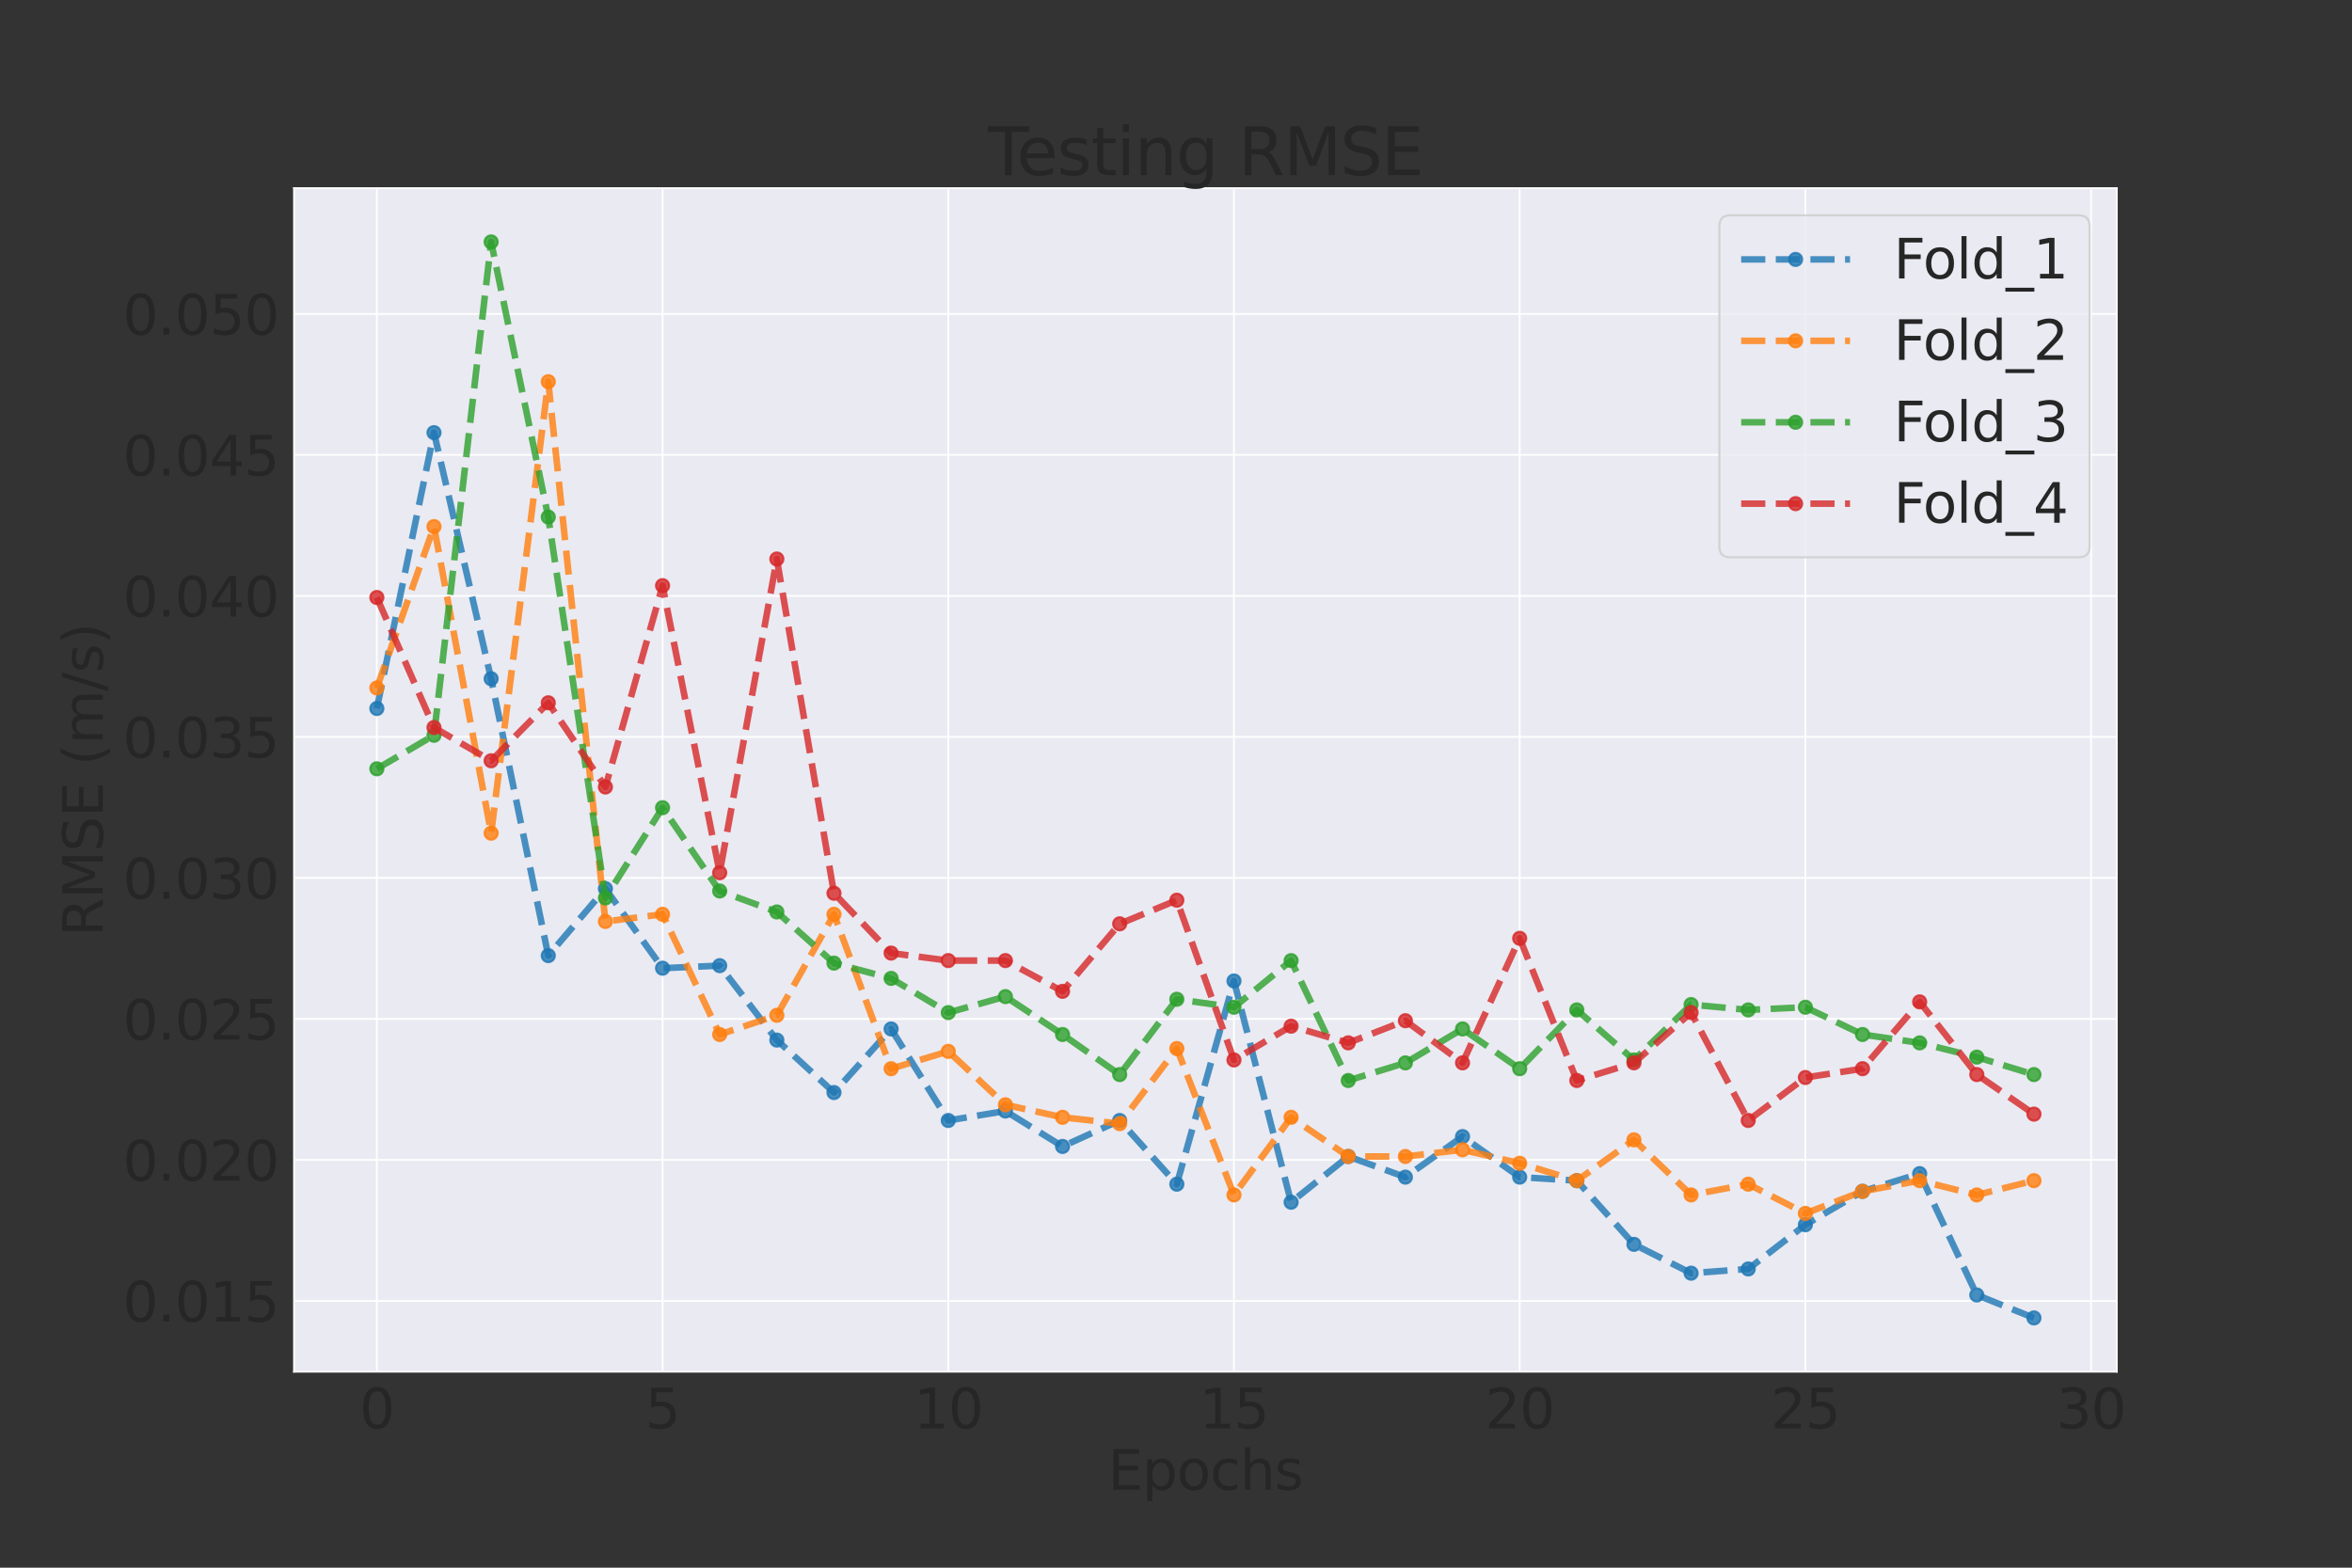 <?xml version="1.0" encoding="utf-8" standalone="no"?>
<!DOCTYPE svg PUBLIC "-//W3C//DTD SVG 1.1//EN"
  "http://www.w3.org/Graphics/SVG/1.1/DTD/svg11.dtd">
<svg xmlns:xlink="http://www.w3.org/1999/xlink" width="1080pt" height="720pt" viewBox="0 0 1080 720" xmlns="http://www.w3.org/2000/svg" version="1.1">
 <rect x="0" y="0" width="1080" height="720" fill="#333333" stroke="none"/>
 <defs>
  <style type="text/css">*{stroke-linejoin: round; stroke-linecap: butt}</style>
 </defs>
 <g id="figure_1">
  <g id="patch_1">
   <path d="M 0 720 
L 1080 720 
L 1080 0 
L 0 0 
L 0 720 
z
" style="fill: none"/>
  </g>
  <g id="axes_1">
   <g id="patch_2">
    <path d="M 135 630 
L 972 630 
L 972 86.4 
L 135 86.4 
z
" style="fill: #eaeaf2"/>
   </g>
   <g id="matplotlib.axis_1">
    <g id="xtick_1">
     <g id="line2d_1">
      <path d="M 173.045 630 
L 173.045 86.4 
" clip-path="url(#p49fdd6099a)" style="fill: none; stroke: #ffffff; stroke-width: 0.8; stroke-linecap: round"/>
     </g>
     <g id="text_1">
      <!-- 0 -->
      <g style="fill: #262626" transform="translate(165.092 655.996)scale(0.25 -0.25)">
       <defs>
        <path id="DejaVuSans-30" d="M 2034 4250 
Q 1547 4250 1301 3770 
Q 1056 3291 1056 2328 
Q 1056 1369 1301 889 
Q 1547 409 2034 409 
Q 2525 409 2770 889 
Q 3016 1369 3016 2328 
Q 3016 3291 2770 3770 
Q 2525 4250 2034 4250 
z
M 2034 4750 
Q 2819 4750 3233 4129 
Q 3647 3509 3647 2328 
Q 3647 1150 3233 529 
Q 2819 -91 2034 -91 
Q 1250 -91 836 529 
Q 422 1150 422 2328 
Q 422 3509 836 4129 
Q 1250 4750 2034 4750 
z
" transform="scale(0.016)"/>
       </defs>
       <use xlink:href="#DejaVuSans-30"/>
      </g>
     </g>
    </g>
    <g id="xtick_2">
     <g id="line2d_2">
      <path d="M 304.237 630 
L 304.237 86.4 
" clip-path="url(#p49fdd6099a)" style="fill: none; stroke: #ffffff; stroke-width: 0.8; stroke-linecap: round"/>
     </g>
     <g id="text_2">
      <!-- 5 -->
      <g style="fill: #262626" transform="translate(296.284 655.996)scale(0.25 -0.25)">
       <defs>
        <path id="DejaVuSans-35" d="M 691 4666 
L 3169 4666 
L 3169 4134 
L 1269 4134 
L 1269 2991 
Q 1406 3038 1543 3061 
Q 1681 3084 1819 3084 
Q 2600 3084 3056 2656 
Q 3513 2228 3513 1497 
Q 3513 744 3044 326 
Q 2575 -91 1722 -91 
Q 1428 -91 1123 -41 
Q 819 9 494 109 
L 494 744 
Q 775 591 1075 516 
Q 1375 441 1709 441 
Q 2250 441 2565 725 
Q 2881 1009 2881 1497 
Q 2881 1984 2565 2268 
Q 2250 2553 1709 2553 
Q 1456 2553 1204 2497 
Q 953 2441 691 2322 
L 691 4666 
z
" transform="scale(0.016)"/>
       </defs>
       <use xlink:href="#DejaVuSans-35"/>
      </g>
     </g>
    </g>
    <g id="xtick_3">
     <g id="line2d_3">
      <path d="M 435.428 630 
L 435.428 86.4 
" clip-path="url(#p49fdd6099a)" style="fill: none; stroke: #ffffff; stroke-width: 0.8; stroke-linecap: round"/>
     </g>
     <g id="text_3">
      <!-- 10 -->
      <g style="fill: #262626" transform="translate(419.522 655.996)scale(0.25 -0.25)">
       <defs>
        <path id="DejaVuSans-31" d="M 794 531 
L 1825 531 
L 1825 4091 
L 703 3866 
L 703 4441 
L 1819 4666 
L 2450 4666 
L 2450 531 
L 3481 531 
L 3481 0 
L 794 0 
L 794 531 
z
" transform="scale(0.016)"/>
       </defs>
       <use xlink:href="#DejaVuSans-31"/>
       <use xlink:href="#DejaVuSans-30" x="63.623"/>
      </g>
     </g>
    </g>
    <g id="xtick_4">
     <g id="line2d_4">
      <path d="M 566.619 630 
L 566.619 86.4 
" clip-path="url(#p49fdd6099a)" style="fill: none; stroke: #ffffff; stroke-width: 0.8; stroke-linecap: round"/>
     </g>
     <g id="text_4">
      <!-- 15 -->
      <g style="fill: #262626" transform="translate(550.713 655.996)scale(0.25 -0.25)">
       <use xlink:href="#DejaVuSans-31"/>
       <use xlink:href="#DejaVuSans-35" x="63.623"/>
      </g>
     </g>
    </g>
    <g id="xtick_5">
     <g id="line2d_5">
      <path d="M 697.81 630 
L 697.81 86.4 
" clip-path="url(#p49fdd6099a)" style="fill: none; stroke: #ffffff; stroke-width: 0.8; stroke-linecap: round"/>
     </g>
     <g id="text_5">
      <!-- 20 -->
      <g style="fill: #262626" transform="translate(681.904 655.996)scale(0.25 -0.25)">
       <defs>
        <path id="DejaVuSans-32" d="M 1228 531 
L 3431 531 
L 3431 0 
L 469 0 
L 469 531 
Q 828 903 1448 1529 
Q 2069 2156 2228 2338 
Q 2531 2678 2651 2914 
Q 2772 3150 2772 3378 
Q 2772 3750 2511 3984 
Q 2250 4219 1831 4219 
Q 1534 4219 1204 4116 
Q 875 4013 500 3803 
L 500 4441 
Q 881 4594 1212 4672 
Q 1544 4750 1819 4750 
Q 2544 4750 2975 4387 
Q 3406 4025 3406 3419 
Q 3406 3131 3298 2873 
Q 3191 2616 2906 2266 
Q 2828 2175 2409 1742 
Q 1991 1309 1228 531 
z
" transform="scale(0.016)"/>
       </defs>
       <use xlink:href="#DejaVuSans-32"/>
       <use xlink:href="#DejaVuSans-30" x="63.623"/>
      </g>
     </g>
    </g>
    <g id="xtick_6">
     <g id="line2d_6">
      <path d="M 829.002 630 
L 829.002 86.4 
" clip-path="url(#p49fdd6099a)" style="fill: none; stroke: #ffffff; stroke-width: 0.8; stroke-linecap: round"/>
     </g>
     <g id="text_6">
      <!-- 25 -->
      <g style="fill: #262626" transform="translate(813.095 655.996)scale(0.25 -0.25)">
       <use xlink:href="#DejaVuSans-32"/>
       <use xlink:href="#DejaVuSans-35" x="63.623"/>
      </g>
     </g>
    </g>
    <g id="xtick_7">
     <g id="line2d_7">
      <path d="M 960.193 630 
L 960.193 86.4 
" clip-path="url(#p49fdd6099a)" style="fill: none; stroke: #ffffff; stroke-width: 0.8; stroke-linecap: round"/>
     </g>
     <g id="text_7">
      <!-- 30 -->
      <g style="fill: #262626" transform="translate(944.287 655.996)scale(0.25 -0.25)">
       <defs>
        <path id="DejaVuSans-33" d="M 2597 2516 
Q 3050 2419 3304 2112 
Q 3559 1806 3559 1356 
Q 3559 666 3084 287 
Q 2609 -91 1734 -91 
Q 1441 -91 1130 -33 
Q 819 25 488 141 
L 488 750 
Q 750 597 1062 519 
Q 1375 441 1716 441 
Q 2309 441 2620 675 
Q 2931 909 2931 1356 
Q 2931 1769 2642 2001 
Q 2353 2234 1838 2234 
L 1294 2234 
L 1294 2753 
L 1863 2753 
Q 2328 2753 2575 2939 
Q 2822 3125 2822 3475 
Q 2822 3834 2567 4026 
Q 2313 4219 1838 4219 
Q 1578 4219 1281 4162 
Q 984 4106 628 3988 
L 628 4550 
Q 988 4650 1302 4700 
Q 1616 4750 1894 4750 
Q 2613 4750 3031 4423 
Q 3450 4097 3450 3541 
Q 3450 3153 3228 2886 
Q 3006 2619 2597 2516 
z
" transform="scale(0.016)"/>
       </defs>
       <use xlink:href="#DejaVuSans-33"/>
       <use xlink:href="#DejaVuSans-30" x="63.623"/>
      </g>
     </g>
    </g>
    <g id="text_8">
     <!-- Epochs -->
     <g style="fill: #262626" transform="translate(508.711 684.191)scale(0.25 -0.25)">
      <defs>
       <path id="DejaVuSans-45" d="M 628 4666 
L 3578 4666 
L 3578 4134 
L 1259 4134 
L 1259 2753 
L 3481 2753 
L 3481 2222 
L 1259 2222 
L 1259 531 
L 3634 531 
L 3634 0 
L 628 0 
L 628 4666 
z
" transform="scale(0.016)"/>
       <path id="DejaVuSans-70" d="M 1159 525 
L 1159 -1331 
L 581 -1331 
L 581 3500 
L 1159 3500 
L 1159 2969 
Q 1341 3281 1617 3432 
Q 1894 3584 2278 3584 
Q 2916 3584 3314 3078 
Q 3713 2572 3713 1747 
Q 3713 922 3314 415 
Q 2916 -91 2278 -91 
Q 1894 -91 1617 61 
Q 1341 213 1159 525 
z
M 3116 1747 
Q 3116 2381 2855 2742 
Q 2594 3103 2138 3103 
Q 1681 3103 1420 2742 
Q 1159 2381 1159 1747 
Q 1159 1113 1420 752 
Q 1681 391 2138 391 
Q 2594 391 2855 752 
Q 3116 1113 3116 1747 
z
" transform="scale(0.016)"/>
       <path id="DejaVuSans-6f" d="M 1959 3097 
Q 1497 3097 1228 2736 
Q 959 2375 959 1747 
Q 959 1119 1226 758 
Q 1494 397 1959 397 
Q 2419 397 2687 759 
Q 2956 1122 2956 1747 
Q 2956 2369 2687 2733 
Q 2419 3097 1959 3097 
z
M 1959 3584 
Q 2709 3584 3137 3096 
Q 3566 2609 3566 1747 
Q 3566 888 3137 398 
Q 2709 -91 1959 -91 
Q 1206 -91 779 398 
Q 353 888 353 1747 
Q 353 2609 779 3096 
Q 1206 3584 1959 3584 
z
" transform="scale(0.016)"/>
       <path id="DejaVuSans-63" d="M 3122 3366 
L 3122 2828 
Q 2878 2963 2633 3030 
Q 2388 3097 2138 3097 
Q 1578 3097 1268 2742 
Q 959 2388 959 1747 
Q 959 1106 1268 751 
Q 1578 397 2138 397 
Q 2388 397 2633 464 
Q 2878 531 3122 666 
L 3122 134 
Q 2881 22 2623 -34 
Q 2366 -91 2075 -91 
Q 1284 -91 818 406 
Q 353 903 353 1747 
Q 353 2603 823 3093 
Q 1294 3584 2113 3584 
Q 2378 3584 2631 3529 
Q 2884 3475 3122 3366 
z
" transform="scale(0.016)"/>
       <path id="DejaVuSans-68" d="M 3513 2113 
L 3513 0 
L 2938 0 
L 2938 2094 
Q 2938 2591 2744 2837 
Q 2550 3084 2163 3084 
Q 1697 3084 1428 2787 
Q 1159 2491 1159 1978 
L 1159 0 
L 581 0 
L 581 4863 
L 1159 4863 
L 1159 2956 
Q 1366 3272 1645 3428 
Q 1925 3584 2291 3584 
Q 2894 3584 3203 3211 
Q 3513 2838 3513 2113 
z
" transform="scale(0.016)"/>
       <path id="DejaVuSans-73" d="M 2834 3397 
L 2834 2853 
Q 2591 2978 2328 3040 
Q 2066 3103 1784 3103 
Q 1356 3103 1142 2972 
Q 928 2841 928 2578 
Q 928 2378 1081 2264 
Q 1234 2150 1697 2047 
L 1894 2003 
Q 2506 1872 2764 1633 
Q 3022 1394 3022 966 
Q 3022 478 2636 193 
Q 2250 -91 1575 -91 
Q 1294 -91 989 -36 
Q 684 19 347 128 
L 347 722 
Q 666 556 975 473 
Q 1284 391 1588 391 
Q 1994 391 2212 530 
Q 2431 669 2431 922 
Q 2431 1156 2273 1281 
Q 2116 1406 1581 1522 
L 1381 1569 
Q 847 1681 609 1914 
Q 372 2147 372 2553 
Q 372 3047 722 3315 
Q 1072 3584 1716 3584 
Q 2034 3584 2315 3537 
Q 2597 3491 2834 3397 
z
" transform="scale(0.016)"/>
      </defs>
      <use xlink:href="#DejaVuSans-45"/>
      <use xlink:href="#DejaVuSans-70" x="63.184"/>
      <use xlink:href="#DejaVuSans-6f" x="126.66"/>
      <use xlink:href="#DejaVuSans-63" x="187.842"/>
      <use xlink:href="#DejaVuSans-68" x="242.822"/>
      <use xlink:href="#DejaVuSans-73" x="306.201"/>
     </g>
    </g>
   </g>
   <g id="matplotlib.axis_2">
    <g id="ytick_1">
     <g id="line2d_8">
      <path d="M 135 597.474 
L 972 597.474 
" clip-path="url(#p49fdd6099a)" style="fill: none; stroke: #ffffff; stroke-width: 0.8; stroke-linecap: round"/>
     </g>
     <g id="text_9">
      <!-- 0.015 -->
      <g style="fill: #262626" transform="translate(56.43 606.972)scale(0.25 -0.25)">
       <defs>
        <path id="DejaVuSans-2e" d="M 684 794 
L 1344 794 
L 1344 0 
L 684 0 
L 684 794 
z
" transform="scale(0.016)"/>
       </defs>
       <use xlink:href="#DejaVuSans-30"/>
       <use xlink:href="#DejaVuSans-2e" x="63.623"/>
       <use xlink:href="#DejaVuSans-30" x="95.41"/>
       <use xlink:href="#DejaVuSans-31" x="159.033"/>
       <use xlink:href="#DejaVuSans-35" x="222.656"/>
      </g>
     </g>
    </g>
    <g id="ytick_2">
     <g id="line2d_9">
      <path d="M 135 532.717 
L 972 532.717 
" clip-path="url(#p49fdd6099a)" style="fill: none; stroke: #ffffff; stroke-width: 0.8; stroke-linecap: round"/>
     </g>
     <g id="text_10">
      <!-- 0.020 -->
      <g style="fill: #262626" transform="translate(56.43 542.215)scale(0.25 -0.25)">
       <use xlink:href="#DejaVuSans-30"/>
       <use xlink:href="#DejaVuSans-2e" x="63.623"/>
       <use xlink:href="#DejaVuSans-30" x="95.41"/>
       <use xlink:href="#DejaVuSans-32" x="159.033"/>
       <use xlink:href="#DejaVuSans-30" x="222.656"/>
      </g>
     </g>
    </g>
    <g id="ytick_3">
     <g id="line2d_10">
      <path d="M 135 467.96 
L 972 467.96 
" clip-path="url(#p49fdd6099a)" style="fill: none; stroke: #ffffff; stroke-width: 0.8; stroke-linecap: round"/>
     </g>
     <g id="text_11">
      <!-- 0.025 -->
      <g style="fill: #262626" transform="translate(56.43 477.458)scale(0.25 -0.25)">
       <use xlink:href="#DejaVuSans-30"/>
       <use xlink:href="#DejaVuSans-2e" x="63.623"/>
       <use xlink:href="#DejaVuSans-30" x="95.41"/>
       <use xlink:href="#DejaVuSans-32" x="159.033"/>
       <use xlink:href="#DejaVuSans-35" x="222.656"/>
      </g>
     </g>
    </g>
    <g id="ytick_4">
     <g id="line2d_11">
      <path d="M 135 403.202 
L 972 403.202 
" clip-path="url(#p49fdd6099a)" style="fill: none; stroke: #ffffff; stroke-width: 0.8; stroke-linecap: round"/>
     </g>
     <g id="text_12">
      <!-- 0.030 -->
      <g style="fill: #262626" transform="translate(56.43 412.7)scale(0.25 -0.25)">
       <use xlink:href="#DejaVuSans-30"/>
       <use xlink:href="#DejaVuSans-2e" x="63.623"/>
       <use xlink:href="#DejaVuSans-30" x="95.41"/>
       <use xlink:href="#DejaVuSans-33" x="159.033"/>
       <use xlink:href="#DejaVuSans-30" x="222.656"/>
      </g>
     </g>
    </g>
    <g id="ytick_5">
     <g id="line2d_12">
      <path d="M 135 338.445 
L 972 338.445 
" clip-path="url(#p49fdd6099a)" style="fill: none; stroke: #ffffff; stroke-width: 0.8; stroke-linecap: round"/>
     </g>
     <g id="text_13">
      <!-- 0.035 -->
      <g style="fill: #262626" transform="translate(56.43 347.943)scale(0.25 -0.25)">
       <use xlink:href="#DejaVuSans-30"/>
       <use xlink:href="#DejaVuSans-2e" x="63.623"/>
       <use xlink:href="#DejaVuSans-30" x="95.41"/>
       <use xlink:href="#DejaVuSans-33" x="159.033"/>
       <use xlink:href="#DejaVuSans-35" x="222.656"/>
      </g>
     </g>
    </g>
    <g id="ytick_6">
     <g id="line2d_13">
      <path d="M 135 273.688 
L 972 273.688 
" clip-path="url(#p49fdd6099a)" style="fill: none; stroke: #ffffff; stroke-width: 0.8; stroke-linecap: round"/>
     </g>
     <g id="text_14">
      <!-- 0.040 -->
      <g style="fill: #262626" transform="translate(56.43 283.186)scale(0.25 -0.25)">
       <defs>
        <path id="DejaVuSans-34" d="M 2419 4116 
L 825 1625 
L 2419 1625 
L 2419 4116 
z
M 2253 4666 
L 3047 4666 
L 3047 1625 
L 3713 1625 
L 3713 1100 
L 3047 1100 
L 3047 0 
L 2419 0 
L 2419 1100 
L 313 1100 
L 313 1709 
L 2253 4666 
z
" transform="scale(0.016)"/>
       </defs>
       <use xlink:href="#DejaVuSans-30"/>
       <use xlink:href="#DejaVuSans-2e" x="63.623"/>
       <use xlink:href="#DejaVuSans-30" x="95.41"/>
       <use xlink:href="#DejaVuSans-34" x="159.033"/>
       <use xlink:href="#DejaVuSans-30" x="222.656"/>
      </g>
     </g>
    </g>
    <g id="ytick_7">
     <g id="line2d_14">
      <path d="M 135 208.931 
L 972 208.931 
" clip-path="url(#p49fdd6099a)" style="fill: none; stroke: #ffffff; stroke-width: 0.8; stroke-linecap: round"/>
     </g>
     <g id="text_15">
      <!-- 0.045 -->
      <g style="fill: #262626" transform="translate(56.43 218.429)scale(0.25 -0.25)">
       <use xlink:href="#DejaVuSans-30"/>
       <use xlink:href="#DejaVuSans-2e" x="63.623"/>
       <use xlink:href="#DejaVuSans-30" x="95.41"/>
       <use xlink:href="#DejaVuSans-34" x="159.033"/>
       <use xlink:href="#DejaVuSans-35" x="222.656"/>
      </g>
     </g>
    </g>
    <g id="ytick_8">
     <g id="line2d_15">
      <path d="M 135 144.174 
L 972 144.174 
" clip-path="url(#p49fdd6099a)" style="fill: none; stroke: #ffffff; stroke-width: 0.8; stroke-linecap: round"/>
     </g>
     <g id="text_16">
      <!-- 0.050 -->
      <g style="fill: #262626" transform="translate(56.43 153.672)scale(0.25 -0.25)">
       <use xlink:href="#DejaVuSans-30"/>
       <use xlink:href="#DejaVuSans-2e" x="63.623"/>
       <use xlink:href="#DejaVuSans-30" x="95.41"/>
       <use xlink:href="#DejaVuSans-35" x="159.033"/>
       <use xlink:href="#DejaVuSans-30" x="222.656"/>
      </g>
     </g>
    </g>
    <g id="text_17">
     <!-- RMSE (m/s) -->
     <g style="fill: #262626" transform="translate(47.23 430.13)rotate(-90)scale(0.25 -0.25)">
      <defs>
       <path id="DejaVuSans-52" d="M 2841 2188 
Q 3044 2119 3236 1894 
Q 3428 1669 3622 1275 
L 4263 0 
L 3584 0 
L 2988 1197 
Q 2756 1666 2539 1819 
Q 2322 1972 1947 1972 
L 1259 1972 
L 1259 0 
L 628 0 
L 628 4666 
L 2053 4666 
Q 2853 4666 3247 4331 
Q 3641 3997 3641 3322 
Q 3641 2881 3436 2590 
Q 3231 2300 2841 2188 
z
M 1259 4147 
L 1259 2491 
L 2053 2491 
Q 2509 2491 2742 2702 
Q 2975 2913 2975 3322 
Q 2975 3731 2742 3939 
Q 2509 4147 2053 4147 
L 1259 4147 
z
" transform="scale(0.016)"/>
       <path id="DejaVuSans-4d" d="M 628 4666 
L 1569 4666 
L 2759 1491 
L 3956 4666 
L 4897 4666 
L 4897 0 
L 4281 0 
L 4281 4097 
L 3078 897 
L 2444 897 
L 1241 4097 
L 1241 0 
L 628 0 
L 628 4666 
z
" transform="scale(0.016)"/>
       <path id="DejaVuSans-53" d="M 3425 4513 
L 3425 3897 
Q 3066 4069 2747 4153 
Q 2428 4238 2131 4238 
Q 1616 4238 1336 4038 
Q 1056 3838 1056 3469 
Q 1056 3159 1242 3001 
Q 1428 2844 1947 2747 
L 2328 2669 
Q 3034 2534 3370 2195 
Q 3706 1856 3706 1288 
Q 3706 609 3251 259 
Q 2797 -91 1919 -91 
Q 1588 -91 1214 -16 
Q 841 59 441 206 
L 441 856 
Q 825 641 1194 531 
Q 1563 422 1919 422 
Q 2459 422 2753 634 
Q 3047 847 3047 1241 
Q 3047 1584 2836 1778 
Q 2625 1972 2144 2069 
L 1759 2144 
Q 1053 2284 737 2584 
Q 422 2884 422 3419 
Q 422 4038 858 4394 
Q 1294 4750 2059 4750 
Q 2388 4750 2728 4690 
Q 3069 4631 3425 4513 
z
" transform="scale(0.016)"/>
       <path id="DejaVuSans-20" transform="scale(0.016)"/>
       <path id="DejaVuSans-28" d="M 1984 4856 
Q 1566 4138 1362 3434 
Q 1159 2731 1159 2009 
Q 1159 1288 1364 580 
Q 1569 -128 1984 -844 
L 1484 -844 
Q 1016 -109 783 600 
Q 550 1309 550 2009 
Q 550 2706 781 3412 
Q 1013 4119 1484 4856 
L 1984 4856 
z
" transform="scale(0.016)"/>
       <path id="DejaVuSans-6d" d="M 3328 2828 
Q 3544 3216 3844 3400 
Q 4144 3584 4550 3584 
Q 5097 3584 5394 3201 
Q 5691 2819 5691 2113 
L 5691 0 
L 5113 0 
L 5113 2094 
Q 5113 2597 4934 2840 
Q 4756 3084 4391 3084 
Q 3944 3084 3684 2787 
Q 3425 2491 3425 1978 
L 3425 0 
L 2847 0 
L 2847 2094 
Q 2847 2600 2669 2842 
Q 2491 3084 2119 3084 
Q 1678 3084 1418 2786 
Q 1159 2488 1159 1978 
L 1159 0 
L 581 0 
L 581 3500 
L 1159 3500 
L 1159 2956 
Q 1356 3278 1631 3431 
Q 1906 3584 2284 3584 
Q 2666 3584 2933 3390 
Q 3200 3197 3328 2828 
z
" transform="scale(0.016)"/>
       <path id="DejaVuSans-2f" d="M 1625 4666 
L 2156 4666 
L 531 -594 
L 0 -594 
L 1625 4666 
z
" transform="scale(0.016)"/>
       <path id="DejaVuSans-29" d="M 513 4856 
L 1013 4856 
Q 1481 4119 1714 3412 
Q 1947 2706 1947 2009 
Q 1947 1309 1714 600 
Q 1481 -109 1013 -844 
L 513 -844 
Q 928 -128 1133 580 
Q 1338 1288 1338 2009 
Q 1338 2731 1133 3434 
Q 928 4138 513 4856 
z
" transform="scale(0.016)"/>
      </defs>
      <use xlink:href="#DejaVuSans-52"/>
      <use xlink:href="#DejaVuSans-4d" x="69.482"/>
      <use xlink:href="#DejaVuSans-53" x="155.762"/>
      <use xlink:href="#DejaVuSans-45" x="219.238"/>
      <use xlink:href="#DejaVuSans-20" x="282.422"/>
      <use xlink:href="#DejaVuSans-28" x="314.209"/>
      <use xlink:href="#DejaVuSans-6d" x="353.223"/>
      <use xlink:href="#DejaVuSans-2f" x="450.635"/>
      <use xlink:href="#DejaVuSans-73" x="484.326"/>
      <use xlink:href="#DejaVuSans-29" x="536.426"/>
     </g>
    </g>
   </g>
   <g id="line2d_16">
    <path d="M 173.045 325.393 
L 199.284 198.707 
L 225.522 311.724 
L 251.76 438.889 
L 277.998 408.15 
L 304.237 444.664 
L 330.475 443.501 
L 356.713 477.681 
L 382.951 501.774 
L 409.19 472.574 
L 435.428 514.605 
L 461.666 510.263 
L 487.904 526.531 
L 514.143 514.605 
L 540.381 543.863 
L 566.619 450.537 
L 592.857 552.156 
L 619.096 531.143 
L 645.334 540.623 
L 671.572 521.997 
L 697.81 540.623 
L 724.049 542.238 
L 750.287 571.496 
L 776.525 584.742 
L 802.763 582.799 
L 829.002 562.503 
L 855.24 547.147 
L 881.478 539.018 
L 907.716 594.749 
L 933.955 605.291 
" clip-path="url(#p49fdd6099a)" style="fill: none; stroke-dasharray: 11.1,4.8; stroke-dashoffset: 0; stroke: #1f77b4; stroke-opacity: 0.8; stroke-width: 3"/>
    <defs>
     <path id="mf60cfa51da" d="M 0 3 
C 0.796 3 1.559 2.684 2.121 2.121 
C 2.684 1.559 3 0.796 3 0 
C 3 -0.796 2.684 -1.559 2.121 -2.121 
C 1.559 -2.684 0.796 -3 0 -3 
C -0.796 -3 -1.559 -2.684 -2.121 -2.121 
C -2.684 -1.559 -3 -0.796 -3 0 
C -3 0.796 -2.684 1.559 -2.121 2.121 
C -1.559 2.684 -0.796 3 0 3 
z
" style="stroke: #1f77b4; stroke-opacity: 0.8"/>
    </defs>
    <g clip-path="url(#p49fdd6099a)">
     <use xlink:href="#mf60cfa51da" x="173.045" y="325.393" style="fill: #1f77b4; fill-opacity: 0.8; stroke: #1f77b4; stroke-opacity: 0.8"/>
     <use xlink:href="#mf60cfa51da" x="199.284" y="198.707" style="fill: #1f77b4; fill-opacity: 0.8; stroke: #1f77b4; stroke-opacity: 0.8"/>
     <use xlink:href="#mf60cfa51da" x="225.522" y="311.724" style="fill: #1f77b4; fill-opacity: 0.8; stroke: #1f77b4; stroke-opacity: 0.8"/>
     <use xlink:href="#mf60cfa51da" x="251.76" y="438.889" style="fill: #1f77b4; fill-opacity: 0.8; stroke: #1f77b4; stroke-opacity: 0.8"/>
     <use xlink:href="#mf60cfa51da" x="277.998" y="408.15" style="fill: #1f77b4; fill-opacity: 0.8; stroke: #1f77b4; stroke-opacity: 0.8"/>
     <use xlink:href="#mf60cfa51da" x="304.237" y="444.664" style="fill: #1f77b4; fill-opacity: 0.8; stroke: #1f77b4; stroke-opacity: 0.8"/>
     <use xlink:href="#mf60cfa51da" x="330.475" y="443.501" style="fill: #1f77b4; fill-opacity: 0.8; stroke: #1f77b4; stroke-opacity: 0.8"/>
     <use xlink:href="#mf60cfa51da" x="356.713" y="477.681" style="fill: #1f77b4; fill-opacity: 0.8; stroke: #1f77b4; stroke-opacity: 0.8"/>
     <use xlink:href="#mf60cfa51da" x="382.951" y="501.774" style="fill: #1f77b4; fill-opacity: 0.8; stroke: #1f77b4; stroke-opacity: 0.8"/>
     <use xlink:href="#mf60cfa51da" x="409.19" y="472.574" style="fill: #1f77b4; fill-opacity: 0.8; stroke: #1f77b4; stroke-opacity: 0.8"/>
     <use xlink:href="#mf60cfa51da" x="435.428" y="514.605" style="fill: #1f77b4; fill-opacity: 0.8; stroke: #1f77b4; stroke-opacity: 0.8"/>
     <use xlink:href="#mf60cfa51da" x="461.666" y="510.263" style="fill: #1f77b4; fill-opacity: 0.8; stroke: #1f77b4; stroke-opacity: 0.8"/>
     <use xlink:href="#mf60cfa51da" x="487.904" y="526.531" style="fill: #1f77b4; fill-opacity: 0.8; stroke: #1f77b4; stroke-opacity: 0.8"/>
     <use xlink:href="#mf60cfa51da" x="514.143" y="514.605" style="fill: #1f77b4; fill-opacity: 0.8; stroke: #1f77b4; stroke-opacity: 0.8"/>
     <use xlink:href="#mf60cfa51da" x="540.381" y="543.863" style="fill: #1f77b4; fill-opacity: 0.8; stroke: #1f77b4; stroke-opacity: 0.8"/>
     <use xlink:href="#mf60cfa51da" x="566.619" y="450.537" style="fill: #1f77b4; fill-opacity: 0.8; stroke: #1f77b4; stroke-opacity: 0.8"/>
     <use xlink:href="#mf60cfa51da" x="592.857" y="552.156" style="fill: #1f77b4; fill-opacity: 0.8; stroke: #1f77b4; stroke-opacity: 0.8"/>
     <use xlink:href="#mf60cfa51da" x="619.096" y="531.143" style="fill: #1f77b4; fill-opacity: 0.8; stroke: #1f77b4; stroke-opacity: 0.8"/>
     <use xlink:href="#mf60cfa51da" x="645.334" y="540.623" style="fill: #1f77b4; fill-opacity: 0.8; stroke: #1f77b4; stroke-opacity: 0.8"/>
     <use xlink:href="#mf60cfa51da" x="671.572" y="521.997" style="fill: #1f77b4; fill-opacity: 0.8; stroke: #1f77b4; stroke-opacity: 0.8"/>
     <use xlink:href="#mf60cfa51da" x="697.81" y="540.623" style="fill: #1f77b4; fill-opacity: 0.8; stroke: #1f77b4; stroke-opacity: 0.8"/>
     <use xlink:href="#mf60cfa51da" x="724.049" y="542.238" style="fill: #1f77b4; fill-opacity: 0.8; stroke: #1f77b4; stroke-opacity: 0.8"/>
     <use xlink:href="#mf60cfa51da" x="750.287" y="571.496" style="fill: #1f77b4; fill-opacity: 0.8; stroke: #1f77b4; stroke-opacity: 0.8"/>
     <use xlink:href="#mf60cfa51da" x="776.525" y="584.742" style="fill: #1f77b4; fill-opacity: 0.8; stroke: #1f77b4; stroke-opacity: 0.8"/>
     <use xlink:href="#mf60cfa51da" x="802.763" y="582.799" style="fill: #1f77b4; fill-opacity: 0.8; stroke: #1f77b4; stroke-opacity: 0.8"/>
     <use xlink:href="#mf60cfa51da" x="829.002" y="562.503" style="fill: #1f77b4; fill-opacity: 0.8; stroke: #1f77b4; stroke-opacity: 0.8"/>
     <use xlink:href="#mf60cfa51da" x="855.24" y="547.147" style="fill: #1f77b4; fill-opacity: 0.8; stroke: #1f77b4; stroke-opacity: 0.8"/>
     <use xlink:href="#mf60cfa51da" x="881.478" y="539.018" style="fill: #1f77b4; fill-opacity: 0.8; stroke: #1f77b4; stroke-opacity: 0.8"/>
     <use xlink:href="#mf60cfa51da" x="907.716" y="594.749" style="fill: #1f77b4; fill-opacity: 0.8; stroke: #1f77b4; stroke-opacity: 0.8"/>
     <use xlink:href="#mf60cfa51da" x="933.955" y="605.291" style="fill: #1f77b4; fill-opacity: 0.8; stroke: #1f77b4; stroke-opacity: 0.8"/>
    </g>
   </g>
   <g id="line2d_17">
    <path d="M 173.045 315.954 
L 199.284 241.858 
L 225.522 382.651 
L 251.76 175.311 
L 277.998 423.199 
L 304.237 419.923 
L 330.475 475.118 
L 356.713 466.303 
L 382.951 419.923 
L 409.19 490.828 
L 435.428 482.873 
L 461.666 507.405 
L 487.904 513.15 
L 514.143 516.067 
L 540.381 481.567 
L 566.619 548.805 
L 592.857 513.15 
L 619.096 531.143 
L 645.334 531.143 
L 671.572 528.059 
L 697.81 534.264 
L 724.049 542.238 
L 750.287 523.499 
L 776.525 548.805 
L 802.763 543.863 
L 829.002 557.272 
L 855.24 547.147 
L 881.478 542.238 
L 907.716 548.805 
L 933.955 542.238 
" clip-path="url(#p49fdd6099a)" style="fill: none; stroke-dasharray: 11.1,4.8; stroke-dashoffset: 0; stroke: #ff7f0e; stroke-opacity: 0.8; stroke-width: 3"/>
    <defs>
     <path id="m2bfc62cc5b" d="M 0 3 
C 0.796 3 1.559 2.684 2.121 2.121 
C 2.684 1.559 3 0.796 3 0 
C 3 -0.796 2.684 -1.559 2.121 -2.121 
C 1.559 -2.684 0.796 -3 0 -3 
C -0.796 -3 -1.559 -2.684 -2.121 -2.121 
C -2.684 -1.559 -3 -0.796 -3 0 
C -3 0.796 -2.684 1.559 -2.121 2.121 
C -1.559 2.684 -0.796 3 0 3 
z
" style="stroke: #ff7f0e; stroke-opacity: 0.8"/>
    </defs>
    <g clip-path="url(#p49fdd6099a)">
     <use xlink:href="#m2bfc62cc5b" x="173.045" y="315.954" style="fill: #ff7f0e; fill-opacity: 0.8; stroke: #ff7f0e; stroke-opacity: 0.8"/>
     <use xlink:href="#m2bfc62cc5b" x="199.284" y="241.858" style="fill: #ff7f0e; fill-opacity: 0.8; stroke: #ff7f0e; stroke-opacity: 0.8"/>
     <use xlink:href="#m2bfc62cc5b" x="225.522" y="382.651" style="fill: #ff7f0e; fill-opacity: 0.8; stroke: #ff7f0e; stroke-opacity: 0.8"/>
     <use xlink:href="#m2bfc62cc5b" x="251.76" y="175.311" style="fill: #ff7f0e; fill-opacity: 0.8; stroke: #ff7f0e; stroke-opacity: 0.8"/>
     <use xlink:href="#m2bfc62cc5b" x="277.998" y="423.199" style="fill: #ff7f0e; fill-opacity: 0.8; stroke: #ff7f0e; stroke-opacity: 0.8"/>
     <use xlink:href="#m2bfc62cc5b" x="304.237" y="419.923" style="fill: #ff7f0e; fill-opacity: 0.8; stroke: #ff7f0e; stroke-opacity: 0.8"/>
     <use xlink:href="#m2bfc62cc5b" x="330.475" y="475.118" style="fill: #ff7f0e; fill-opacity: 0.8; stroke: #ff7f0e; stroke-opacity: 0.8"/>
     <use xlink:href="#m2bfc62cc5b" x="356.713" y="466.303" style="fill: #ff7f0e; fill-opacity: 0.8; stroke: #ff7f0e; stroke-opacity: 0.8"/>
     <use xlink:href="#m2bfc62cc5b" x="382.951" y="419.923" style="fill: #ff7f0e; fill-opacity: 0.8; stroke: #ff7f0e; stroke-opacity: 0.8"/>
     <use xlink:href="#m2bfc62cc5b" x="409.19" y="490.828" style="fill: #ff7f0e; fill-opacity: 0.8; stroke: #ff7f0e; stroke-opacity: 0.8"/>
     <use xlink:href="#m2bfc62cc5b" x="435.428" y="482.873" style="fill: #ff7f0e; fill-opacity: 0.8; stroke: #ff7f0e; stroke-opacity: 0.8"/>
     <use xlink:href="#m2bfc62cc5b" x="461.666" y="507.405" style="fill: #ff7f0e; fill-opacity: 0.8; stroke: #ff7f0e; stroke-opacity: 0.8"/>
     <use xlink:href="#m2bfc62cc5b" x="487.904" y="513.15" style="fill: #ff7f0e; fill-opacity: 0.8; stroke: #ff7f0e; stroke-opacity: 0.8"/>
     <use xlink:href="#m2bfc62cc5b" x="514.143" y="516.067" style="fill: #ff7f0e; fill-opacity: 0.8; stroke: #ff7f0e; stroke-opacity: 0.8"/>
     <use xlink:href="#m2bfc62cc5b" x="540.381" y="481.567" style="fill: #ff7f0e; fill-opacity: 0.8; stroke: #ff7f0e; stroke-opacity: 0.8"/>
     <use xlink:href="#m2bfc62cc5b" x="566.619" y="548.805" style="fill: #ff7f0e; fill-opacity: 0.8; stroke: #ff7f0e; stroke-opacity: 0.8"/>
     <use xlink:href="#m2bfc62cc5b" x="592.857" y="513.15" style="fill: #ff7f0e; fill-opacity: 0.8; stroke: #ff7f0e; stroke-opacity: 0.8"/>
     <use xlink:href="#m2bfc62cc5b" x="619.096" y="531.143" style="fill: #ff7f0e; fill-opacity: 0.8; stroke: #ff7f0e; stroke-opacity: 0.8"/>
     <use xlink:href="#m2bfc62cc5b" x="645.334" y="531.143" style="fill: #ff7f0e; fill-opacity: 0.8; stroke: #ff7f0e; stroke-opacity: 0.8"/>
     <use xlink:href="#m2bfc62cc5b" x="671.572" y="528.059" style="fill: #ff7f0e; fill-opacity: 0.8; stroke: #ff7f0e; stroke-opacity: 0.8"/>
     <use xlink:href="#m2bfc62cc5b" x="697.81" y="534.264" style="fill: #ff7f0e; fill-opacity: 0.8; stroke: #ff7f0e; stroke-opacity: 0.8"/>
     <use xlink:href="#m2bfc62cc5b" x="724.049" y="542.238" style="fill: #ff7f0e; fill-opacity: 0.8; stroke: #ff7f0e; stroke-opacity: 0.8"/>
     <use xlink:href="#m2bfc62cc5b" x="750.287" y="523.499" style="fill: #ff7f0e; fill-opacity: 0.8; stroke: #ff7f0e; stroke-opacity: 0.8"/>
     <use xlink:href="#m2bfc62cc5b" x="776.525" y="548.805" style="fill: #ff7f0e; fill-opacity: 0.8; stroke: #ff7f0e; stroke-opacity: 0.8"/>
     <use xlink:href="#m2bfc62cc5b" x="802.763" y="543.863" style="fill: #ff7f0e; fill-opacity: 0.8; stroke: #ff7f0e; stroke-opacity: 0.8"/>
     <use xlink:href="#m2bfc62cc5b" x="829.002" y="557.272" style="fill: #ff7f0e; fill-opacity: 0.8; stroke: #ff7f0e; stroke-opacity: 0.8"/>
     <use xlink:href="#m2bfc62cc5b" x="855.24" y="547.147" style="fill: #ff7f0e; fill-opacity: 0.8; stroke: #ff7f0e; stroke-opacity: 0.8"/>
     <use xlink:href="#m2bfc62cc5b" x="881.478" y="542.238" style="fill: #ff7f0e; fill-opacity: 0.8; stroke: #ff7f0e; stroke-opacity: 0.8"/>
     <use xlink:href="#m2bfc62cc5b" x="907.716" y="548.805" style="fill: #ff7f0e; fill-opacity: 0.8; stroke: #ff7f0e; stroke-opacity: 0.8"/>
     <use xlink:href="#m2bfc62cc5b" x="933.955" y="542.238" style="fill: #ff7f0e; fill-opacity: 0.8; stroke: #ff7f0e; stroke-opacity: 0.8"/>
    </g>
   </g>
   <g id="line2d_18">
    <path d="M 173.045 353.087 
L 199.284 337.691 
L 225.522 111.109 
L 251.76 237.465 
L 277.998 412.388 
L 304.237 370.961 
L 330.475 409.205 
L 356.713 418.837 
L 382.951 442.342 
L 409.19 449.355 
L 435.428 465.063 
L 461.666 457.721 
L 487.904 475.118 
L 514.143 493.527 
L 540.381 458.934 
L 566.619 462.598 
L 592.857 441.187 
L 619.096 496.25 
L 645.334 488.153 
L 671.572 472.574 
L 697.81 490.828 
L 724.049 463.828 
L 750.287 486.825 
L 776.525 461.372 
L 802.763 463.828 
L 829.002 462.598 
L 855.24 475.118 
L 881.478 478.971 
L 907.716 485.502 
L 933.955 493.527 
" clip-path="url(#p49fdd6099a)" style="fill: none; stroke-dasharray: 11.1,4.8; stroke-dashoffset: 0; stroke: #2ca02c; stroke-opacity: 0.8; stroke-width: 3"/>
    <defs>
     <path id="m1d9b6e2454" d="M 0 3 
C 0.796 3 1.559 2.684 2.121 2.121 
C 2.684 1.559 3 0.796 3 0 
C 3 -0.796 2.684 -1.559 2.121 -2.121 
C 1.559 -2.684 0.796 -3 0 -3 
C -0.796 -3 -1.559 -2.684 -2.121 -2.121 
C -2.684 -1.559 -3 -0.796 -3 0 
C -3 0.796 -2.684 1.559 -2.121 2.121 
C -1.559 2.684 -0.796 3 0 3 
z
" style="stroke: #2ca02c; stroke-opacity: 0.8"/>
    </defs>
    <g clip-path="url(#p49fdd6099a)">
     <use xlink:href="#m1d9b6e2454" x="173.045" y="353.087" style="fill: #2ca02c; fill-opacity: 0.8; stroke: #2ca02c; stroke-opacity: 0.8"/>
     <use xlink:href="#m1d9b6e2454" x="199.284" y="337.691" style="fill: #2ca02c; fill-opacity: 0.8; stroke: #2ca02c; stroke-opacity: 0.8"/>
     <use xlink:href="#m1d9b6e2454" x="225.522" y="111.109" style="fill: #2ca02c; fill-opacity: 0.8; stroke: #2ca02c; stroke-opacity: 0.8"/>
     <use xlink:href="#m1d9b6e2454" x="251.76" y="237.465" style="fill: #2ca02c; fill-opacity: 0.8; stroke: #2ca02c; stroke-opacity: 0.8"/>
     <use xlink:href="#m1d9b6e2454" x="277.998" y="412.388" style="fill: #2ca02c; fill-opacity: 0.8; stroke: #2ca02c; stroke-opacity: 0.8"/>
     <use xlink:href="#m1d9b6e2454" x="304.237" y="370.961" style="fill: #2ca02c; fill-opacity: 0.8; stroke: #2ca02c; stroke-opacity: 0.8"/>
     <use xlink:href="#m1d9b6e2454" x="330.475" y="409.205" style="fill: #2ca02c; fill-opacity: 0.8; stroke: #2ca02c; stroke-opacity: 0.8"/>
     <use xlink:href="#m1d9b6e2454" x="356.713" y="418.837" style="fill: #2ca02c; fill-opacity: 0.8; stroke: #2ca02c; stroke-opacity: 0.8"/>
     <use xlink:href="#m1d9b6e2454" x="382.951" y="442.342" style="fill: #2ca02c; fill-opacity: 0.8; stroke: #2ca02c; stroke-opacity: 0.8"/>
     <use xlink:href="#m1d9b6e2454" x="409.19" y="449.355" style="fill: #2ca02c; fill-opacity: 0.8; stroke: #2ca02c; stroke-opacity: 0.8"/>
     <use xlink:href="#m1d9b6e2454" x="435.428" y="465.063" style="fill: #2ca02c; fill-opacity: 0.8; stroke: #2ca02c; stroke-opacity: 0.8"/>
     <use xlink:href="#m1d9b6e2454" x="461.666" y="457.721" style="fill: #2ca02c; fill-opacity: 0.8; stroke: #2ca02c; stroke-opacity: 0.8"/>
     <use xlink:href="#m1d9b6e2454" x="487.904" y="475.118" style="fill: #2ca02c; fill-opacity: 0.8; stroke: #2ca02c; stroke-opacity: 0.8"/>
     <use xlink:href="#m1d9b6e2454" x="514.143" y="493.527" style="fill: #2ca02c; fill-opacity: 0.8; stroke: #2ca02c; stroke-opacity: 0.8"/>
     <use xlink:href="#m1d9b6e2454" x="540.381" y="458.934" style="fill: #2ca02c; fill-opacity: 0.8; stroke: #2ca02c; stroke-opacity: 0.8"/>
     <use xlink:href="#m1d9b6e2454" x="566.619" y="462.598" style="fill: #2ca02c; fill-opacity: 0.8; stroke: #2ca02c; stroke-opacity: 0.8"/>
     <use xlink:href="#m1d9b6e2454" x="592.857" y="441.187" style="fill: #2ca02c; fill-opacity: 0.8; stroke: #2ca02c; stroke-opacity: 0.8"/>
     <use xlink:href="#m1d9b6e2454" x="619.096" y="496.25" style="fill: #2ca02c; fill-opacity: 0.8; stroke: #2ca02c; stroke-opacity: 0.8"/>
     <use xlink:href="#m1d9b6e2454" x="645.334" y="488.153" style="fill: #2ca02c; fill-opacity: 0.8; stroke: #2ca02c; stroke-opacity: 0.8"/>
     <use xlink:href="#m1d9b6e2454" x="671.572" y="472.574" style="fill: #2ca02c; fill-opacity: 0.8; stroke: #2ca02c; stroke-opacity: 0.8"/>
     <use xlink:href="#m1d9b6e2454" x="697.81" y="490.828" style="fill: #2ca02c; fill-opacity: 0.8; stroke: #2ca02c; stroke-opacity: 0.8"/>
     <use xlink:href="#m1d9b6e2454" x="724.049" y="463.828" style="fill: #2ca02c; fill-opacity: 0.8; stroke: #2ca02c; stroke-opacity: 0.8"/>
     <use xlink:href="#m1d9b6e2454" x="750.287" y="486.825" style="fill: #2ca02c; fill-opacity: 0.8; stroke: #2ca02c; stroke-opacity: 0.8"/>
     <use xlink:href="#m1d9b6e2454" x="776.525" y="461.372" style="fill: #2ca02c; fill-opacity: 0.8; stroke: #2ca02c; stroke-opacity: 0.8"/>
     <use xlink:href="#m1d9b6e2454" x="802.763" y="463.828" style="fill: #2ca02c; fill-opacity: 0.8; stroke: #2ca02c; stroke-opacity: 0.8"/>
     <use xlink:href="#m1d9b6e2454" x="829.002" y="462.598" style="fill: #2ca02c; fill-opacity: 0.8; stroke: #2ca02c; stroke-opacity: 0.8"/>
     <use xlink:href="#m1d9b6e2454" x="855.24" y="475.118" style="fill: #2ca02c; fill-opacity: 0.8; stroke: #2ca02c; stroke-opacity: 0.8"/>
     <use xlink:href="#m1d9b6e2454" x="881.478" y="478.971" style="fill: #2ca02c; fill-opacity: 0.8; stroke: #2ca02c; stroke-opacity: 0.8"/>
     <use xlink:href="#m1d9b6e2454" x="907.716" y="485.502" style="fill: #2ca02c; fill-opacity: 0.8; stroke: #2ca02c; stroke-opacity: 0.8"/>
     <use xlink:href="#m1d9b6e2454" x="933.955" y="493.527" style="fill: #2ca02c; fill-opacity: 0.8; stroke: #2ca02c; stroke-opacity: 0.8"/>
    </g>
   </g>
   <g id="line2d_19">
    <path d="M 173.045 274.414 
L 199.284 334.126 
L 225.522 349.399 
L 251.76 322.782 
L 277.998 361.444 
L 304.237 268.973 
L 330.475 400.827 
L 356.713 256.742 
L 382.951 410.248 
L 409.19 437.731 
L 435.428 441.174 
L 461.666 441.174 
L 487.904 455.297 
L 514.143 424.283 
L 540.381 413.441 
L 566.619 486.813 
L 592.857 471.298 
L 619.096 478.959 
L 645.334 468.785 
L 671.572 488.141 
L 697.81 430.944 
L 724.049 496.239 
L 750.287 488.141 
L 776.525 465.051 
L 802.763 514.594 
L 829.002 494.874 
L 855.24 490.816 
L 881.478 460.138 
L 907.716 493.515 
L 933.955 511.692 
" clip-path="url(#p49fdd6099a)" style="fill: none; stroke-dasharray: 11.1,4.8; stroke-dashoffset: 0; stroke: #d62728; stroke-opacity: 0.8; stroke-width: 3"/>
    <defs>
     <path id="m5705e6db36" d="M 0 3 
C 0.796 3 1.559 2.684 2.121 2.121 
C 2.684 1.559 3 0.796 3 0 
C 3 -0.796 2.684 -1.559 2.121 -2.121 
C 1.559 -2.684 0.796 -3 0 -3 
C -0.796 -3 -1.559 -2.684 -2.121 -2.121 
C -2.684 -1.559 -3 -0.796 -3 0 
C -3 0.796 -2.684 1.559 -2.121 2.121 
C -1.559 2.684 -0.796 3 0 3 
z
" style="stroke: #d62728; stroke-opacity: 0.8"/>
    </defs>
    <g clip-path="url(#p49fdd6099a)">
     <use xlink:href="#m5705e6db36" x="173.045" y="274.414" style="fill: #d62728; fill-opacity: 0.8; stroke: #d62728; stroke-opacity: 0.8"/>
     <use xlink:href="#m5705e6db36" x="199.284" y="334.126" style="fill: #d62728; fill-opacity: 0.8; stroke: #d62728; stroke-opacity: 0.8"/>
     <use xlink:href="#m5705e6db36" x="225.522" y="349.399" style="fill: #d62728; fill-opacity: 0.8; stroke: #d62728; stroke-opacity: 0.8"/>
     <use xlink:href="#m5705e6db36" x="251.76" y="322.782" style="fill: #d62728; fill-opacity: 0.8; stroke: #d62728; stroke-opacity: 0.8"/>
     <use xlink:href="#m5705e6db36" x="277.998" y="361.444" style="fill: #d62728; fill-opacity: 0.8; stroke: #d62728; stroke-opacity: 0.8"/>
     <use xlink:href="#m5705e6db36" x="304.237" y="268.973" style="fill: #d62728; fill-opacity: 0.8; stroke: #d62728; stroke-opacity: 0.8"/>
     <use xlink:href="#m5705e6db36" x="330.475" y="400.827" style="fill: #d62728; fill-opacity: 0.8; stroke: #d62728; stroke-opacity: 0.8"/>
     <use xlink:href="#m5705e6db36" x="356.713" y="256.742" style="fill: #d62728; fill-opacity: 0.8; stroke: #d62728; stroke-opacity: 0.8"/>
     <use xlink:href="#m5705e6db36" x="382.951" y="410.248" style="fill: #d62728; fill-opacity: 0.8; stroke: #d62728; stroke-opacity: 0.8"/>
     <use xlink:href="#m5705e6db36" x="409.19" y="437.731" style="fill: #d62728; fill-opacity: 0.8; stroke: #d62728; stroke-opacity: 0.8"/>
     <use xlink:href="#m5705e6db36" x="435.428" y="441.174" style="fill: #d62728; fill-opacity: 0.8; stroke: #d62728; stroke-opacity: 0.8"/>
     <use xlink:href="#m5705e6db36" x="461.666" y="441.174" style="fill: #d62728; fill-opacity: 0.8; stroke: #d62728; stroke-opacity: 0.8"/>
     <use xlink:href="#m5705e6db36" x="487.904" y="455.297" style="fill: #d62728; fill-opacity: 0.8; stroke: #d62728; stroke-opacity: 0.8"/>
     <use xlink:href="#m5705e6db36" x="514.143" y="424.283" style="fill: #d62728; fill-opacity: 0.8; stroke: #d62728; stroke-opacity: 0.8"/>
     <use xlink:href="#m5705e6db36" x="540.381" y="413.441" style="fill: #d62728; fill-opacity: 0.8; stroke: #d62728; stroke-opacity: 0.8"/>
     <use xlink:href="#m5705e6db36" x="566.619" y="486.813" style="fill: #d62728; fill-opacity: 0.8; stroke: #d62728; stroke-opacity: 0.8"/>
     <use xlink:href="#m5705e6db36" x="592.857" y="471.298" style="fill: #d62728; fill-opacity: 0.8; stroke: #d62728; stroke-opacity: 0.8"/>
     <use xlink:href="#m5705e6db36" x="619.096" y="478.959" style="fill: #d62728; fill-opacity: 0.8; stroke: #d62728; stroke-opacity: 0.8"/>
     <use xlink:href="#m5705e6db36" x="645.334" y="468.785" style="fill: #d62728; fill-opacity: 0.8; stroke: #d62728; stroke-opacity: 0.8"/>
     <use xlink:href="#m5705e6db36" x="671.572" y="488.141" style="fill: #d62728; fill-opacity: 0.8; stroke: #d62728; stroke-opacity: 0.8"/>
     <use xlink:href="#m5705e6db36" x="697.81" y="430.944" style="fill: #d62728; fill-opacity: 0.8; stroke: #d62728; stroke-opacity: 0.8"/>
     <use xlink:href="#m5705e6db36" x="724.049" y="496.239" style="fill: #d62728; fill-opacity: 0.8; stroke: #d62728; stroke-opacity: 0.8"/>
     <use xlink:href="#m5705e6db36" x="750.287" y="488.141" style="fill: #d62728; fill-opacity: 0.8; stroke: #d62728; stroke-opacity: 0.8"/>
     <use xlink:href="#m5705e6db36" x="776.525" y="465.051" style="fill: #d62728; fill-opacity: 0.8; stroke: #d62728; stroke-opacity: 0.8"/>
     <use xlink:href="#m5705e6db36" x="802.763" y="514.594" style="fill: #d62728; fill-opacity: 0.8; stroke: #d62728; stroke-opacity: 0.8"/>
     <use xlink:href="#m5705e6db36" x="829.002" y="494.874" style="fill: #d62728; fill-opacity: 0.8; stroke: #d62728; stroke-opacity: 0.8"/>
     <use xlink:href="#m5705e6db36" x="855.24" y="490.816" style="fill: #d62728; fill-opacity: 0.8; stroke: #d62728; stroke-opacity: 0.8"/>
     <use xlink:href="#m5705e6db36" x="881.478" y="460.138" style="fill: #d62728; fill-opacity: 0.8; stroke: #d62728; stroke-opacity: 0.8"/>
     <use xlink:href="#m5705e6db36" x="907.716" y="493.515" style="fill: #d62728; fill-opacity: 0.8; stroke: #d62728; stroke-opacity: 0.8"/>
     <use xlink:href="#m5705e6db36" x="933.955" y="511.692" style="fill: #d62728; fill-opacity: 0.8; stroke: #d62728; stroke-opacity: 0.8"/>
    </g>
   </g>
   <g id="patch_3">
    <path d="M 135 630 
L 135 86.4 
" style="fill: none; stroke: #ffffff; stroke-width: 0.8; stroke-linejoin: miter; stroke-linecap: square"/>
   </g>
   <g id="patch_4">
    <path d="M 972 630 
L 972 86.4 
" style="fill: none; stroke: #ffffff; stroke-width: 0.8; stroke-linejoin: miter; stroke-linecap: square"/>
   </g>
   <g id="patch_5">
    <path d="M 135 630 
L 972 630 
" style="fill: none; stroke: #ffffff; stroke-width: 0.8; stroke-linejoin: miter; stroke-linecap: square"/>
   </g>
   <g id="patch_6">
    <path d="M 135 86.4 
L 972 86.4 
" style="fill: none; stroke: #ffffff; stroke-width: 0.8; stroke-linejoin: miter; stroke-linecap: square"/>
   </g>
   <g id="text_18">
    <!-- Testing RMSE -->
    <g style="fill: #262626" transform="translate(453.635 80.4)scale(0.3 -0.3)">
     <defs>
      <path id="DejaVuSans-54" d="M -19 4666 
L 3928 4666 
L 3928 4134 
L 2272 4134 
L 2272 0 
L 1638 0 
L 1638 4134 
L -19 4134 
L -19 4666 
z
" transform="scale(0.016)"/>
      <path id="DejaVuSans-65" d="M 3597 1894 
L 3597 1613 
L 953 1613 
Q 991 1019 1311 708 
Q 1631 397 2203 397 
Q 2534 397 2845 478 
Q 3156 559 3463 722 
L 3463 178 
Q 3153 47 2828 -22 
Q 2503 -91 2169 -91 
Q 1331 -91 842 396 
Q 353 884 353 1716 
Q 353 2575 817 3079 
Q 1281 3584 2069 3584 
Q 2775 3584 3186 3129 
Q 3597 2675 3597 1894 
z
M 3022 2063 
Q 3016 2534 2758 2815 
Q 2500 3097 2075 3097 
Q 1594 3097 1305 2825 
Q 1016 2553 972 2059 
L 3022 2063 
z
" transform="scale(0.016)"/>
      <path id="DejaVuSans-74" d="M 1172 4494 
L 1172 3500 
L 2356 3500 
L 2356 3053 
L 1172 3053 
L 1172 1153 
Q 1172 725 1289 603 
Q 1406 481 1766 481 
L 2356 481 
L 2356 0 
L 1766 0 
Q 1100 0 847 248 
Q 594 497 594 1153 
L 594 3053 
L 172 3053 
L 172 3500 
L 594 3500 
L 594 4494 
L 1172 4494 
z
" transform="scale(0.016)"/>
      <path id="DejaVuSans-69" d="M 603 3500 
L 1178 3500 
L 1178 0 
L 603 0 
L 603 3500 
z
M 603 4863 
L 1178 4863 
L 1178 4134 
L 603 4134 
L 603 4863 
z
" transform="scale(0.016)"/>
      <path id="DejaVuSans-6e" d="M 3513 2113 
L 3513 0 
L 2938 0 
L 2938 2094 
Q 2938 2591 2744 2837 
Q 2550 3084 2163 3084 
Q 1697 3084 1428 2787 
Q 1159 2491 1159 1978 
L 1159 0 
L 581 0 
L 581 3500 
L 1159 3500 
L 1159 2956 
Q 1366 3272 1645 3428 
Q 1925 3584 2291 3584 
Q 2894 3584 3203 3211 
Q 3513 2838 3513 2113 
z
" transform="scale(0.016)"/>
      <path id="DejaVuSans-67" d="M 2906 1791 
Q 2906 2416 2648 2759 
Q 2391 3103 1925 3103 
Q 1463 3103 1205 2759 
Q 947 2416 947 1791 
Q 947 1169 1205 825 
Q 1463 481 1925 481 
Q 2391 481 2648 825 
Q 2906 1169 2906 1791 
z
M 3481 434 
Q 3481 -459 3084 -895 
Q 2688 -1331 1869 -1331 
Q 1566 -1331 1297 -1286 
Q 1028 -1241 775 -1147 
L 775 -588 
Q 1028 -725 1275 -790 
Q 1522 -856 1778 -856 
Q 2344 -856 2625 -561 
Q 2906 -266 2906 331 
L 2906 616 
Q 2728 306 2450 153 
Q 2172 0 1784 0 
Q 1141 0 747 490 
Q 353 981 353 1791 
Q 353 2603 747 3093 
Q 1141 3584 1784 3584 
Q 2172 3584 2450 3431 
Q 2728 3278 2906 2969 
L 2906 3500 
L 3481 3500 
L 3481 434 
z
" transform="scale(0.016)"/>
     </defs>
     <use xlink:href="#DejaVuSans-54"/>
     <use xlink:href="#DejaVuSans-65" x="44.084"/>
     <use xlink:href="#DejaVuSans-73" x="105.607"/>
     <use xlink:href="#DejaVuSans-74" x="157.707"/>
     <use xlink:href="#DejaVuSans-69" x="196.916"/>
     <use xlink:href="#DejaVuSans-6e" x="224.699"/>
     <use xlink:href="#DejaVuSans-67" x="288.078"/>
     <use xlink:href="#DejaVuSans-20" x="351.555"/>
     <use xlink:href="#DejaVuSans-52" x="383.342"/>
     <use xlink:href="#DejaVuSans-4d" x="452.824"/>
     <use xlink:href="#DejaVuSans-53" x="539.104"/>
     <use xlink:href="#DejaVuSans-45" x="602.58"/>
    </g>
   </g>
   <g id="legend_1">
    <g id="patch_7">
     <path d="M 794.508 255.963 
L 954.5 255.963 
Q 959.5 255.963 959.5 250.963 
L 959.5 103.9 
Q 959.5 98.9 954.5 98.9 
L 794.508 98.9 
Q 789.508 98.9 789.508 103.9 
L 789.508 250.963 
Q 789.508 255.963 794.508 255.963 
z
" style="fill: #eaeaf2; opacity: 0.8; stroke: #cccccc; stroke-linejoin: miter"/>
    </g>
    <g id="line2d_20">
     <path d="M 799.508 119.146 
L 824.508 119.146 
L 849.508 119.146 
" style="fill: none; stroke-dasharray: 11.1,4.8; stroke-dashoffset: 0; stroke: #1f77b4; stroke-opacity: 0.8; stroke-width: 3"/>
     <g>
      <use xlink:href="#mf60cfa51da" x="824.508" y="119.146" style="fill: #1f77b4; fill-opacity: 0.8; stroke: #1f77b4; stroke-opacity: 0.8"/>
     </g>
    </g>
    <g id="text_19">
     <!-- Fold_1 -->
     <g style="fill: #262626" transform="translate(869.508 127.896)scale(0.25 -0.25)">
      <defs>
       <path id="DejaVuSans-46" d="M 628 4666 
L 3309 4666 
L 3309 4134 
L 1259 4134 
L 1259 2759 
L 3109 2759 
L 3109 2228 
L 1259 2228 
L 1259 0 
L 628 0 
L 628 4666 
z
" transform="scale(0.016)"/>
       <path id="DejaVuSans-6c" d="M 603 4863 
L 1178 4863 
L 1178 0 
L 603 0 
L 603 4863 
z
" transform="scale(0.016)"/>
       <path id="DejaVuSans-64" d="M 2906 2969 
L 2906 4863 
L 3481 4863 
L 3481 0 
L 2906 0 
L 2906 525 
Q 2725 213 2448 61 
Q 2172 -91 1784 -91 
Q 1150 -91 751 415 
Q 353 922 353 1747 
Q 353 2572 751 3078 
Q 1150 3584 1784 3584 
Q 2172 3584 2448 3432 
Q 2725 3281 2906 2969 
z
M 947 1747 
Q 947 1113 1208 752 
Q 1469 391 1925 391 
Q 2381 391 2643 752 
Q 2906 1113 2906 1747 
Q 2906 2381 2643 2742 
Q 2381 3103 1925 3103 
Q 1469 3103 1208 2742 
Q 947 2381 947 1747 
z
" transform="scale(0.016)"/>
       <path id="DejaVuSans-5f" d="M 3263 -1063 
L 3263 -1509 
L -63 -1509 
L -63 -1063 
L 3263 -1063 
z
" transform="scale(0.016)"/>
      </defs>
      <use xlink:href="#DejaVuSans-46"/>
      <use xlink:href="#DejaVuSans-6f" x="53.895"/>
      <use xlink:href="#DejaVuSans-6c" x="115.076"/>
      <use xlink:href="#DejaVuSans-64" x="142.859"/>
      <use xlink:href="#DejaVuSans-5f" x="206.336"/>
      <use xlink:href="#DejaVuSans-31" x="256.336"/>
     </g>
    </g>
    <g id="line2d_21">
     <path d="M 799.508 156.537 
L 824.508 156.537 
L 849.508 156.537 
" style="fill: none; stroke-dasharray: 11.1,4.8; stroke-dashoffset: 0; stroke: #ff7f0e; stroke-opacity: 0.8; stroke-width: 3"/>
     <g>
      <use xlink:href="#m2bfc62cc5b" x="824.508" y="156.537" style="fill: #ff7f0e; fill-opacity: 0.8; stroke: #ff7f0e; stroke-opacity: 0.8"/>
     </g>
    </g>
    <g id="text_20">
     <!-- Fold_2 -->
     <g style="fill: #262626" transform="translate(869.508 165.287)scale(0.25 -0.25)">
      <use xlink:href="#DejaVuSans-46"/>
      <use xlink:href="#DejaVuSans-6f" x="53.895"/>
      <use xlink:href="#DejaVuSans-6c" x="115.076"/>
      <use xlink:href="#DejaVuSans-64" x="142.859"/>
      <use xlink:href="#DejaVuSans-5f" x="206.336"/>
      <use xlink:href="#DejaVuSans-32" x="256.336"/>
     </g>
    </g>
    <g id="line2d_22">
     <path d="M 799.508 193.927 
L 824.508 193.927 
L 849.508 193.927 
" style="fill: none; stroke-dasharray: 11.1,4.8; stroke-dashoffset: 0; stroke: #2ca02c; stroke-opacity: 0.8; stroke-width: 3"/>
     <g>
      <use xlink:href="#m1d9b6e2454" x="824.508" y="193.927" style="fill: #2ca02c; fill-opacity: 0.8; stroke: #2ca02c; stroke-opacity: 0.8"/>
     </g>
    </g>
    <g id="text_21">
     <!-- Fold_3 -->
     <g style="fill: #262626" transform="translate(869.508 202.677)scale(0.25 -0.25)">
      <use xlink:href="#DejaVuSans-46"/>
      <use xlink:href="#DejaVuSans-6f" x="53.895"/>
      <use xlink:href="#DejaVuSans-6c" x="115.076"/>
      <use xlink:href="#DejaVuSans-64" x="142.859"/>
      <use xlink:href="#DejaVuSans-5f" x="206.336"/>
      <use xlink:href="#DejaVuSans-33" x="256.336"/>
     </g>
    </g>
    <g id="line2d_23">
     <path d="M 799.508 231.318 
L 824.508 231.318 
L 849.508 231.318 
" style="fill: none; stroke-dasharray: 11.1,4.8; stroke-dashoffset: 0; stroke: #d62728; stroke-opacity: 0.8; stroke-width: 3"/>
     <g>
      <use xlink:href="#m5705e6db36" x="824.508" y="231.318" style="fill: #d62728; fill-opacity: 0.8; stroke: #d62728; stroke-opacity: 0.8"/>
     </g>
    </g>
    <g id="text_22">
     <!-- Fold_4 -->
     <g style="fill: #262626" transform="translate(869.508 240.068)scale(0.25 -0.25)">
      <use xlink:href="#DejaVuSans-46"/>
      <use xlink:href="#DejaVuSans-6f" x="53.895"/>
      <use xlink:href="#DejaVuSans-6c" x="115.076"/>
      <use xlink:href="#DejaVuSans-64" x="142.859"/>
      <use xlink:href="#DejaVuSans-5f" x="206.336"/>
      <use xlink:href="#DejaVuSans-34" x="256.336"/>
     </g>
    </g>
   </g>
  </g>
 </g>
 <defs>
  <clipPath id="p49fdd6099a">
   <rect x="135" y="86.4" width="837" height="543.6"/>
  </clipPath>
 </defs>
</svg>
